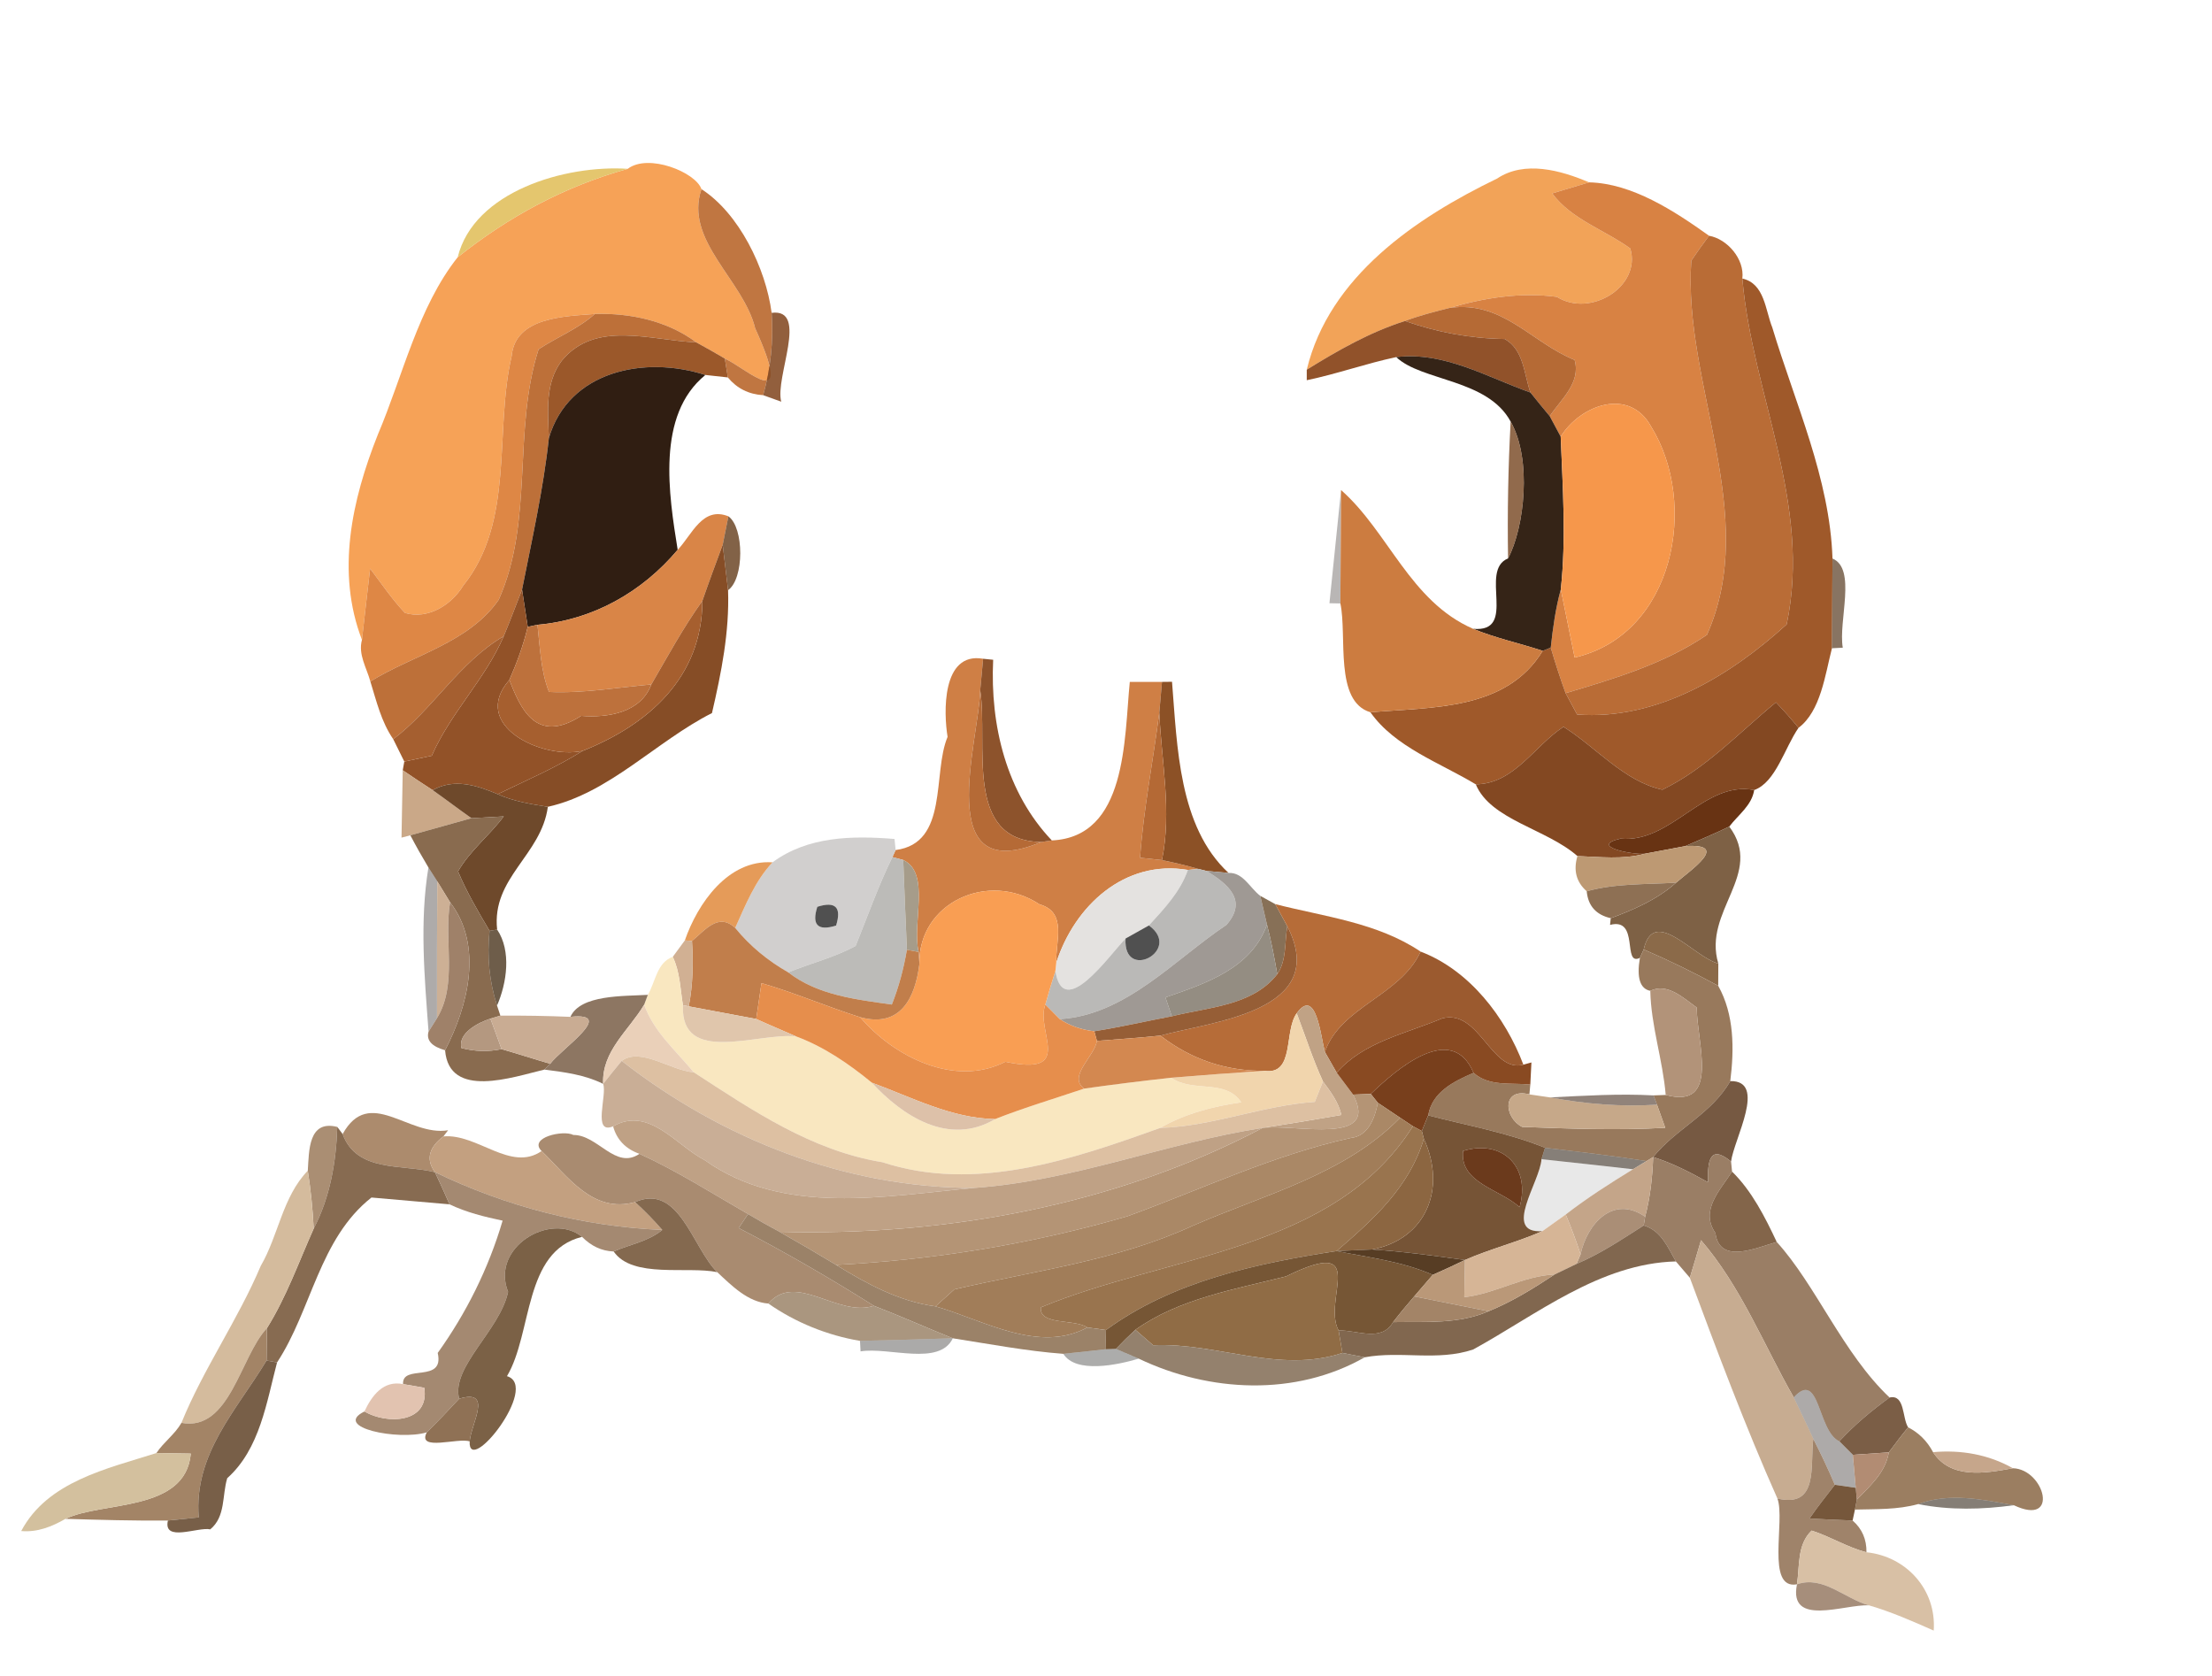 <?xml version="1.0" encoding="UTF-8" ?>
<!DOCTYPE svg PUBLIC "-//W3C//DTD SVG 1.1//EN" "http://www.w3.org/Graphics/SVG/1.1/DTD/svg11.dtd">
<svg width="198pt" height="150pt" viewBox="0 0 198 150" version="1.1" xmlns="http://www.w3.org/2000/svg">
<g id="#f6a257fd">
<path fill="#f6a257" opacity="1.00" d=" M 56.19 15.11 C 58.04 13.70 62.28 15.42 62.79 16.93 C 61.22 21.52 66.54 25.05 67.60 29.39 C 71.14 37.19 67.00 33.08 64.88 32.09 C 64.04 31.59 63.18 31.11 62.32 30.64 C 59.76 28.72 56.41 28.00 53.25 28.10 C 50.58 28.32 46.11 28.36 45.80 31.87 C 44.23 38.56 46.10 46.66 41.46 52.42 C 40.42 54.14 38.31 55.47 36.25 54.86 C 35.08 53.63 34.15 52.23 33.13 50.89 C 32.94 52.48 32.58 55.67 32.40 57.27 C 30.07 51.21 31.49 44.76 33.82 38.90 C 36.07 33.61 37.42 27.50 40.97 23.02 C 45.55 19.38 50.50 16.70 56.19 15.11 Z" />
</g>
<g id="#e2c265ef">
<path fill="#e2c265" opacity="0.94" d=" M 40.97 23.02 C 42.42 17.12 50.62 14.74 56.19 15.11 C 50.50 16.70 45.55 19.38 40.97 23.02 Z" />
</g>
<g id="#f1a155fa">
<path fill="#f1a155" opacity="0.98" d=" M 134.01 15.98 C 136.46 14.34 139.71 15.24 142.24 16.32 C 141.14 16.65 140.04 16.98 138.94 17.31 C 140.68 19.65 143.63 20.57 145.93 22.24 C 146.94 25.64 142.36 28.46 139.36 26.57 C 136.09 26.14 132.87 26.65 129.76 27.56 C 128.41 27.90 127.06 28.24 125.76 28.73 C 122.62 29.73 119.76 31.36 116.97 33.09 C 118.98 24.75 126.73 19.50 134.01 15.98 Z" />
</g>
<g id="#d88243fe">
<path fill="#d88243" opacity="1.00" d=" M 142.24 16.32 C 146.09 16.41 149.86 18.87 152.98 21.10 C 152.43 21.83 151.90 22.57 151.39 23.33 C 150.63 34.41 157.59 46.05 152.79 56.82 C 148.99 59.41 144.51 60.74 140.14 62.04 C 139.65 60.69 139.21 59.33 138.81 57.96 C 139.00 56.21 139.24 54.45 139.71 52.75 C 140.02 54.28 140.64 57.33 140.95 58.85 C 149.88 56.79 152.06 45.06 147.80 38.19 C 145.85 34.62 141.47 36.23 139.70 39.08 C 139.45 38.62 138.96 37.71 138.72 37.25 C 139.73 35.72 141.52 34.28 140.95 32.22 C 137.06 30.65 134.50 26.88 129.76 27.56 C 132.87 26.65 136.09 26.14 139.36 26.57 C 142.36 28.46 146.94 25.64 145.93 22.24 C 143.63 20.57 140.68 19.65 138.94 17.31 C 140.04 16.98 141.14 16.65 142.24 16.32 Z" />
</g>
<g id="#bf723cf8">
<path fill="#bf723c" opacity="0.97" d=" M 62.79 16.93 C 66.14 19.08 68.55 24.00 69.07 28.00 C 69.24 30.53 68.99 32.98 68.31 35.37 C 67.01 35.29 65.96 34.76 65.15 33.78 C 65.09 33.36 64.95 32.52 64.88 32.09 C 67.00 33.08 71.14 37.19 67.60 29.39 C 66.54 25.05 61.22 21.52 62.79 16.93 Z" />
</g>
<g id="#b96c36fe">
<path fill="#b96c36" opacity="1.00" d=" M 152.98 21.10 C 154.61 21.39 156.17 23.18 155.96 24.93 C 156.86 35.37 162.19 45.08 159.93 55.88 C 154.86 60.50 148.30 64.48 141.17 63.95 C 140.91 63.47 140.40 62.52 140.14 62.04 C 144.51 60.74 148.99 59.41 152.79 56.82 C 157.59 46.05 150.63 34.41 151.39 23.33 C 151.90 22.57 152.43 21.83 152.98 21.10 Z" />
</g>
<g id="#9f592afc">
<path fill="#9f592a" opacity="1.00" d=" M 155.96 24.93 C 157.96 25.38 158.01 27.74 158.64 29.31 C 160.68 36.10 163.79 42.80 164.03 49.99 C 164.02 52.66 164.00 55.34 163.98 58.02 C 163.37 60.40 162.97 63.66 160.99 65.14 C 160.34 64.35 159.67 63.59 158.97 62.86 C 155.67 65.56 152.70 68.80 148.80 70.68 C 145.35 69.92 142.87 66.87 139.95 65.05 C 137.32 66.77 135.56 70.14 132.10 70.20 C 128.88 68.26 124.87 66.87 122.67 63.75 C 128.22 63.27 134.82 63.61 138.09 58.25 L 138.81 57.96 C 139.21 59.33 139.65 60.69 140.14 62.04 C 140.40 62.52 140.91 63.47 141.17 63.95 C 148.30 64.48 154.86 60.50 159.93 55.88 C 162.19 45.08 156.86 35.37 155.96 24.93 Z" />
</g>
<g id="#de8745fe">
<path fill="#de8745" opacity="1.00" d=" M 45.80 31.87 C 46.11 28.36 50.58 28.32 53.25 28.10 C 51.75 29.43 49.87 30.17 48.21 31.26 C 45.87 38.56 47.81 46.60 44.64 53.68 C 41.97 57.53 37.00 58.62 33.15 60.99 C 32.82 59.77 32.04 58.57 32.40 57.27 C 32.58 55.67 32.94 52.48 33.13 50.89 C 34.15 52.23 35.08 53.63 36.25 54.86 C 38.31 55.47 40.42 54.14 41.46 52.42 C 46.10 46.66 44.23 38.56 45.80 31.87 Z" />
</g>
<g id="#bd7039fe">
<path fill="#bd7039" opacity="1.00" d=" M 53.25 28.10 C 56.41 28.00 59.76 28.72 62.32 30.64 C 58.25 30.47 53.28 28.62 50.28 32.29 C 48.76 34.30 49.05 36.85 49.13 39.21 C 48.64 43.78 47.62 48.27 46.73 52.77 C 46.19 54.16 45.67 55.56 45.09 56.94 C 41.08 59.30 38.80 63.43 35.20 66.16 C 34.13 64.61 33.70 62.76 33.15 60.99 C 37.00 58.62 41.97 57.53 44.64 53.68 C 47.81 46.60 45.87 38.56 48.21 31.26 C 49.87 30.17 51.75 29.43 53.25 28.10 Z" />
</g>
<g id="#854b26e4">
<path fill="#854b26" opacity="0.89" d=" M 69.07 28.00 C 72.44 27.57 69.34 33.80 69.93 35.95 C 69.52 35.80 68.71 35.51 68.31 35.37 C 68.99 32.98 69.24 30.53 69.07 28.00 Z" />
</g>
<g id="#b56a35ff">
<path fill="#b56a35" opacity="1.00" d=" M 125.76 28.73 C 127.06 28.24 128.41 27.90 129.76 27.56 C 134.50 26.88 137.06 30.65 140.95 32.22 C 141.52 34.28 139.73 35.72 138.72 37.25 C 138.13 36.55 137.56 35.84 136.99 35.13 C 136.41 33.47 136.40 31.30 134.69 30.34 C 131.62 30.30 128.64 29.74 125.76 28.73 Z" />
</g>
<g id="#8f4f26f9">
<path fill="#8f4f26" opacity="0.98" d=" M 116.97 33.09 C 119.76 31.36 122.62 29.73 125.76 28.73 C 128.64 29.74 131.62 30.30 134.69 30.34 C 136.40 31.30 136.41 33.47 136.99 35.13 C 133.09 33.75 129.28 31.45 124.98 31.96 C 122.28 32.53 119.67 33.47 116.97 34.03 L 116.97 33.09 Z" />
</g>
<g id="#9b582afe">
<path fill="#9b582a" opacity="1.00" d=" M 50.28 32.29 C 53.28 28.62 58.25 30.47 62.32 30.64 C 63.18 31.11 64.04 31.59 64.88 32.09 C 64.95 32.52 65.09 33.36 65.15 33.78 C 64.65 33.73 63.64 33.62 63.14 33.56 C 57.66 31.80 50.90 33.20 49.13 39.21 C 49.05 36.85 48.76 34.30 50.28 32.29 Z" />
</g>
<g id="#301e11f8">
<path fill="#301e11" opacity="0.97" d=" M 124.98 31.96 C 129.28 31.45 133.09 33.75 136.99 35.13 C 137.56 35.84 138.13 36.55 138.72 37.25 C 138.96 37.71 139.45 38.62 139.70 39.08 C 139.88 43.62 140.20 48.21 139.71 52.75 C 139.24 54.45 139.00 56.21 138.81 57.96 L 138.09 58.25 C 136.02 57.57 133.87 57.11 131.86 56.28 C 135.91 56.64 132.34 51.05 134.99 49.98 C 136.45 47.22 137.15 41.12 135.22 37.73 C 133.15 33.90 127.23 34.12 124.98 31.96 Z" />
</g>
<g id="#301e12fc">
<path fill="#301e12" opacity="1.00" d=" M 49.13 39.21 C 50.90 33.20 57.66 31.80 63.14 33.56 C 58.72 37.15 59.87 44.29 60.66 49.21 C 57.48 52.99 53.07 55.49 48.11 55.92 L 47.24 56.10 C 47.11 55.27 46.86 53.60 46.73 52.77 C 47.62 48.27 48.64 43.78 49.13 39.21 Z" />
</g>
<g id="#f6974bff">
<path fill="#f6974b" opacity="1.00" d=" M 139.70 39.08 C 141.47 36.23 145.85 34.62 147.80 38.19 C 152.06 45.06 149.88 56.79 140.95 58.85 C 140.64 57.33 140.02 54.28 139.71 52.75 C 140.20 48.21 139.88 43.62 139.70 39.08 Z" />
</g>
<g id="#784823cf">
<path fill="#784823" opacity="0.81" d=" M 135.22 37.73 C 137.15 41.12 136.45 47.22 134.99 49.98 C 134.92 45.89 135.00 41.81 135.22 37.73 Z" />
</g>
<g id="#150d074c">
<path fill="#150d07" opacity="0.30" d=" M 119.00 53.99 C 119.26 51.46 119.78 46.39 120.04 43.86 C 120.01 47.24 120.01 50.63 119.98 54.01 L 119.00 53.99 Z" />
</g>
<g id="#cc7c40fc">
<path fill="#cc7c40" opacity="1.00" d=" M 120.04 43.86 C 124.29 47.60 126.20 53.81 131.86 56.28 C 133.87 57.11 136.02 57.57 138.09 58.25 C 134.82 63.61 128.22 63.27 122.67 63.75 C 119.41 62.77 120.60 56.95 119.98 54.01 C 120.01 50.63 120.01 47.24 120.04 43.86 Z" />
</g>
<g id="#d98547fd">
<path fill="#d98547" opacity="1.00" d=" M 60.66 49.21 C 61.95 47.86 62.87 45.29 65.20 46.21 C 65.07 46.85 64.82 48.12 64.69 48.76 C 64.07 50.43 63.45 52.10 62.87 53.78 C 61.16 56.16 59.77 58.74 58.30 61.26 C 55.25 61.53 52.20 62.07 49.14 61.93 C 48.39 60.00 48.34 57.94 48.11 55.92 C 53.07 55.49 57.48 52.99 60.66 49.21 Z" />
</g>
<g id="#633b19cd">
<path fill="#633b19" opacity="0.80" d=" M 65.20 46.21 C 66.62 47.23 66.62 51.81 65.17 52.82 C 65.01 51.47 64.85 50.11 64.69 48.76 C 64.82 48.12 65.07 46.85 65.20 46.21 Z" />
</g>
<g id="#834820f8">
<path fill="#834820" opacity="0.97" d=" M 62.87 53.78 C 63.45 52.10 64.07 50.43 64.69 48.76 C 64.85 50.11 65.01 51.47 65.17 52.82 C 65.30 56.56 64.57 60.20 63.73 63.82 C 58.75 66.34 54.54 70.99 49.04 72.21 C 47.51 71.97 45.97 71.72 44.55 71.08 C 47.11 69.84 49.73 68.72 52.14 67.21 C 58.02 64.88 62.86 60.63 62.87 53.78 Z" />
</g>
<g id="#51341aae">
<path fill="#51341a" opacity="0.68" d=" M 164.03 49.99 C 166.21 50.91 164.54 55.57 164.95 57.97 L 163.98 58.02 C 164.00 55.34 164.02 52.66 164.03 49.99 Z" />
</g>
<g id="#925228fe">
<path fill="#925228" opacity="1.00" d=" M 45.09 56.94 C 45.67 55.56 46.19 54.16 46.73 52.77 C 46.86 53.60 47.11 55.27 47.24 56.10 C 46.85 57.74 46.27 59.32 45.59 60.86 C 42.04 64.91 48.50 67.99 52.14 67.21 C 49.73 68.72 47.11 69.84 44.55 71.08 C 42.69 70.29 40.64 69.63 38.73 70.72 C 37.82 70.14 36.94 69.54 36.05 68.94 L 36.19 68.16 C 36.80 68.03 38.03 67.77 38.65 67.64 C 40.33 63.79 43.45 60.77 45.09 56.94 Z" />
</g>
<g id="#a65f2fff">
<path fill="#a65f2f" opacity="1.00" d=" M 58.30 61.26 C 59.77 58.74 61.16 56.16 62.87 53.78 C 62.86 60.63 58.02 64.88 52.14 67.21 C 48.50 67.99 42.04 64.91 45.59 60.86 C 46.57 63.31 47.93 66.70 52.02 64.07 C 54.39 64.26 57.36 63.80 58.30 61.26 Z" />
</g>
<g id="#bd713cff">
<path fill="#bd713c" opacity="1.00" d=" M 47.24 56.10 L 48.11 55.92 C 48.34 57.94 48.39 60.00 49.14 61.93 C 52.20 62.07 55.25 61.53 58.30 61.26 C 57.36 63.80 54.39 64.26 52.02 64.07 C 47.93 66.70 46.57 63.31 45.59 60.86 C 46.27 59.32 46.85 57.74 47.24 56.10 Z" />
</g>
<g id="#a55f30fe">
<path fill="#a55f30" opacity="1.00" d=" M 35.20 66.16 C 38.80 63.43 41.08 59.30 45.09 56.94 C 43.45 60.77 40.33 63.79 38.65 67.64 C 38.03 67.77 36.80 68.03 36.19 68.16 C 35.94 67.66 35.44 66.66 35.20 66.16 Z" />
</g>
<g id="#cf7f45fb">
<path fill="#cf7f45" opacity="1.00" d=" M 84.82 65.95 C 84.47 63.85 84.27 58.31 88.00 58.96 C 87.93 59.66 87.80 61.07 87.74 61.78 C 87.63 66.33 83.38 79.48 93.21 75.36 L 94.15 75.22 C 100.89 74.91 100.62 66.18 101.13 61.03 C 101.85 61.03 103.29 61.03 104.01 61.03 C 103.95 61.72 103.83 63.09 103.77 63.78 C 103.22 68.11 102.36 72.41 102.05 76.77 C 102.54 76.82 103.52 76.93 104.01 76.98 C 105.10 77.20 106.19 77.46 107.26 77.77 L 106.33 77.86 C 100.65 76.91 96.19 81.08 94.55 86.16 C 94.47 84.27 95.56 81.65 93.05 80.94 C 88.46 77.90 82.19 80.80 82.30 86.26 L 82.23 85.20 C 81.60 82.63 83.34 78.15 80.85 76.97 L 79.88 76.71 L 80.17 76.08 C 84.95 75.46 83.44 69.22 84.82 65.95 Z" />
</g>
<g id="#884b22f3">
<path fill="#884b22" opacity="0.95" d=" M 88.00 58.96 L 88.90 59.05 C 88.62 64.95 90.09 70.95 94.15 75.22 L 93.21 75.36 C 86.21 75.27 88.48 66.56 87.74 61.78 C 87.80 61.07 87.93 59.66 88.00 58.96 Z" />
</g>
<g id="#874a1ef4">
<path fill="#874a1e" opacity="0.96" d=" M 104.01 61.03 L 104.91 61.02 C 105.38 66.81 105.50 73.99 109.97 78.13 C 109.47 78.09 108.49 78.00 107.99 77.95 L 107.26 77.77 C 106.19 77.46 105.10 77.20 104.01 76.98 C 104.90 72.61 103.97 68.18 103.77 63.78 C 103.83 63.09 103.95 61.72 104.01 61.03 Z" />
</g>
<g id="#b56a36ff">
<path fill="#b56a36" opacity="1.00" d=" M 93.21 75.36 C 83.38 79.48 87.63 66.33 87.74 61.78 C 88.48 66.56 86.21 75.27 93.21 75.36 Z" />
</g>
<g id="#81451efa">
<path fill="#81451e" opacity="0.98" d=" M 148.80 70.68 C 152.70 68.80 155.67 65.56 158.97 62.86 C 159.67 63.59 160.34 64.35 160.99 65.14 C 159.75 66.92 158.95 70.03 157.02 70.71 C 152.54 69.84 149.63 75.49 145.04 75.06 C 142.18 75.74 146.17 76.53 147.23 76.41 C 145.25 76.95 143.21 76.69 141.20 76.62 C 138.43 74.18 133.43 73.39 132.10 70.20 C 135.56 70.14 137.32 66.77 139.95 65.05 C 142.87 66.87 145.35 69.92 148.80 70.68 Z" />
</g>
<g id="#b46935ff">
<path fill="#b46935" opacity="1.00" d=" M 102.05 76.77 C 102.36 72.41 103.22 68.11 103.77 63.78 C 103.97 68.18 104.90 72.61 104.01 76.98 C 103.52 76.93 102.54 76.82 102.05 76.77 Z" />
</g>
<g id="#caa888ff">
<path fill="#caa888" opacity="1.00" d=" M 36.05 68.94 C 36.94 69.54 37.82 70.14 38.73 70.72 C 39.90 71.54 41.03 72.41 42.20 73.23 C 40.84 73.61 38.10 74.37 36.73 74.76 L 35.94 74.97 C 35.97 73.46 36.02 70.45 36.05 68.94 Z" />
</g>
<g id="#6e492bfc">
<path fill="#6e492b" opacity="1.00" d=" M 38.73 70.72 C 40.64 69.63 42.69 70.29 44.55 71.08 C 45.97 71.72 47.51 71.97 49.04 72.21 C 48.45 76.56 43.99 78.55 44.50 83.20 L 43.82 83.31 C 42.80 81.58 41.77 79.84 41.00 77.99 C 42.07 76.13 43.81 74.78 45.09 73.07 C 44.37 73.11 42.93 73.19 42.20 73.23 C 41.03 72.41 39.90 71.54 38.73 70.72 Z" />
</g>
<g id="#683313fd">
<path fill="#683313" opacity="1.00" d=" M 145.04 75.06 C 149.63 75.49 152.54 69.84 157.02 70.71 C 156.81 72.09 155.58 72.94 154.79 73.98 C 153.49 74.61 152.17 75.16 150.85 75.73 C 149.64 75.96 148.43 76.19 147.23 76.41 C 146.17 76.53 142.18 75.74 145.04 75.06 Z" />
</g>
<g id="#87684cf9">
<path fill="#87684c" opacity="0.98" d=" M 42.20 73.23 C 42.93 73.19 44.37 73.11 45.09 73.07 C 43.81 74.78 42.07 76.13 41.00 77.99 C 41.77 79.84 42.80 81.58 43.82 83.31 C 43.58 85.62 43.80 87.85 44.49 90.00 L 44.79 90.90 L 43.90 91.17 C 42.81 91.52 40.98 92.46 41.30 93.80 C 42.48 94.11 43.68 94.15 44.90 93.90 C 46.36 94.32 47.80 94.79 49.25 95.21 L 48.73 95.73 C 45.90 96.40 40.20 98.41 39.84 94.00 C 41.91 90.02 43.27 84.62 40.29 80.76 C 40.00 80.29 39.43 79.35 39.14 78.88 C 38.94 78.57 38.55 77.95 38.35 77.64 C 37.78 76.69 37.24 75.73 36.73 74.76 C 38.10 74.37 40.84 73.61 42.20 73.23 Z" />
</g>
<g id="#795b3ef6">
<path fill="#795b3e" opacity="0.96" d=" M 150.85 75.73 C 152.17 75.16 153.49 74.61 154.79 73.98 C 157.96 78.22 152.39 81.53 153.81 86.24 C 151.59 85.65 148.03 81.03 147.13 84.98 L 146.79 85.73 C 145.19 86.52 146.78 82.08 144.12 82.78 L 144.18 82.18 C 146.27 81.41 148.35 80.50 150.03 79.00 C 151.43 77.80 154.88 75.47 150.85 75.73 Z" />
</g>
<g id="#d1cfcefd">
<path fill="#d1cfce" opacity="1.00" d=" M 69.15 77.18 C 72.30 74.85 76.29 74.78 80.07 75.09 L 80.17 76.08 L 79.88 76.71 C 78.62 79.29 77.66 82.00 76.59 84.66 C 74.68 85.70 72.56 86.21 70.56 87.03 C 68.75 86.00 67.12 84.67 65.81 83.05 C 66.74 80.99 67.58 78.86 69.15 77.18 M 73.16 81.16 C 72.64 82.79 73.21 83.35 74.84 82.84 C 75.35 81.21 74.79 80.64 73.16 81.16 Z" />
</g>
<g id="#bd9973fc">
<path fill="#bd9973" opacity="1.00" d=" M 141.20 76.62 C 143.21 76.69 145.25 76.95 147.23 76.41 C 148.43 76.19 149.64 75.96 150.85 75.73 C 154.88 75.47 151.43 77.80 150.03 79.00 C 147.34 79.17 144.63 79.05 142.03 79.77 C 141.09 78.94 140.82 77.89 141.20 76.62 Z" />
</g>
<g id="#e49752f6">
<path fill="#e49752" opacity="0.96" d=" M 61.30 84.17 C 62.44 80.88 65.16 76.91 69.15 77.18 C 67.58 78.86 66.74 80.99 65.81 83.05 C 64.30 81.65 63.12 83.25 61.94 84.22 L 61.30 84.17 Z" />
</g>
<g id="#bcbbb8ff">
<path fill="#bcbbb8" opacity="1.00" d=" M 76.59 84.66 C 77.66 82.00 78.62 79.29 79.88 76.71 L 80.85 76.97 C 80.95 79.65 81.06 82.33 81.18 85.01 C 80.89 86.68 80.46 88.33 79.83 89.91 C 76.61 89.45 73.21 89.08 70.56 87.03 C 72.56 86.21 74.68 85.70 76.59 84.66 Z" />
</g>
<g id="#a69c8afd">
<path fill="#a69c8a" opacity="1.00" d=" M 80.85 76.97 C 83.34 78.15 81.60 82.63 82.23 85.20 L 81.18 85.01 C 81.06 82.33 80.95 79.65 80.85 76.97 Z" />
</g>
<g id="#231d195f">
<path fill="#231d19" opacity="0.37" d=" M 38.35 77.64 C 38.55 77.95 38.94 78.57 39.14 78.88 C 39.12 82.96 39.11 87.04 39.12 91.12 C 38.93 91.42 38.55 92.03 38.36 92.33 C 38.00 87.46 37.55 82.49 38.35 77.64 Z" />
</g>
<g id="#e4e2e0ff">
<path fill="#e4e2e0" opacity="1.00" d=" M 94.55 86.16 C 96.19 81.08 100.65 76.91 106.33 77.86 C 105.65 79.82 104.21 81.33 102.84 82.83 C 102.32 83.13 101.27 83.71 100.75 84.00 C 99.21 85.61 95.17 91.39 94.47 86.90 L 94.55 86.16 Z" />
</g>
<g id="#bab9b7ff">
<path fill="#bab9b7" opacity="1.00" d=" M 106.33 77.86 L 107.26 77.77 L 107.99 77.95 C 109.95 79.14 111.69 80.60 109.78 82.78 C 105.13 85.88 100.76 90.87 94.86 91.21 C 94.53 90.88 93.89 90.23 93.57 89.91 C 93.85 88.90 94.15 87.89 94.47 86.90 C 95.17 91.39 99.21 85.61 100.75 84.00 C 100.52 87.93 105.89 85.02 102.84 82.83 C 104.21 81.33 105.65 79.82 106.33 77.86 Z" />
</g>
<g id="#9f9994ff">
<path fill="#9f9994" opacity="1.00" d=" M 107.99 77.95 C 108.49 78.00 109.47 78.09 109.97 78.13 C 111.27 78.06 111.89 79.49 112.81 80.18 C 112.96 80.83 113.26 82.11 113.41 82.76 C 112.00 86.69 107.93 88.02 104.32 89.27 C 104.46 89.69 104.75 90.54 104.89 90.96 C 102.58 91.40 100.28 91.93 97.95 92.30 C 96.80 92.17 95.77 91.81 94.86 91.21 C 100.76 90.87 105.13 85.88 109.78 82.78 C 111.69 80.60 109.95 79.14 107.99 77.95 Z" />
</g>
<g id="#cdb095ff">
<path fill="#cdb095" opacity="1.00" d=" M 39.14 78.88 C 39.43 79.35 40.00 80.29 40.29 80.76 C 39.71 84.10 40.98 88.07 39.12 91.12 C 39.11 87.04 39.12 82.96 39.14 78.88 Z" />
</g>
<g id="#8e7054fc">
<path fill="#8e7054" opacity="1.00" d=" M 142.03 79.77 C 144.63 79.05 147.34 79.17 150.03 79.00 C 148.35 80.50 146.27 81.41 144.18 82.18 C 142.87 81.88 142.15 81.08 142.03 79.77 Z" />
</g>
<g id="#f99e53ff">
<path fill="#f99e53" opacity="1.00" d=" M 82.30 86.26 C 82.19 80.80 88.46 77.90 93.05 80.94 C 95.56 81.65 94.47 84.27 94.55 86.16 L 94.47 86.90 C 94.15 87.89 93.85 88.90 93.57 89.91 C 92.66 92.31 96.29 96.36 89.99 95.03 C 85.45 97.36 79.98 94.55 76.99 91.04 C 80.58 92.02 81.92 89.36 82.30 86.26 Z" />
</g>
<g id="#877057ff">
<path fill="#877057" opacity="1.00" d=" M 112.81 80.18 C 113.15 80.37 113.82 80.74 114.15 80.92 C 114.42 81.42 114.96 82.41 115.23 82.90 C 114.98 84.32 115.18 85.95 114.33 87.19 C 114.07 85.70 113.79 84.22 113.41 82.76 C 113.26 82.11 112.96 80.83 112.81 80.18 Z" />
</g>
<g id="#9d7f66fa">
<path fill="#9d7f66" opacity="0.98" d=" M 40.29 80.76 C 43.27 84.62 41.91 90.02 39.84 94.00 C 38.64 93.66 38.14 93.10 38.36 92.33 C 38.55 92.03 38.93 91.42 39.12 91.12 C 40.98 88.07 39.71 84.10 40.29 80.76 Z" />
</g>
<g id="#505050ff">
<path fill="#505050" opacity="1.00" d=" M 73.16 81.16 C 74.79 80.64 75.35 81.21 74.84 82.84 C 73.21 83.35 72.64 82.79 73.16 81.16 Z" />
<path fill="#505050" opacity="1.00" d=" M 100.75 84.00 C 101.27 83.71 102.32 83.13 102.84 82.83 C 105.89 85.02 100.52 87.93 100.75 84.00 Z" />
</g>
<g id="#b66c38fe">
<path fill="#b66c38" opacity="1.00" d=" M 114.15 80.92 C 118.56 82.05 123.29 82.57 127.16 85.17 C 125.34 89.14 120.02 90.07 118.59 94.15 C 118.22 92.75 117.81 88.30 116.07 90.69 C 114.90 92.31 115.92 96.24 113.18 95.84 C 109.67 95.87 106.57 94.78 103.87 92.69 C 108.40 91.43 119.15 90.56 115.23 82.90 C 114.96 82.41 114.42 81.42 114.15 80.92 Z" />
</g>
<g id="#c17e4bff">
<path fill="#c17e4b" opacity="1.00" d=" M 61.94 84.22 C 63.12 83.25 64.30 81.65 65.81 83.05 C 67.12 84.67 68.75 86.00 70.56 87.03 C 73.21 89.08 76.61 89.45 79.83 89.91 C 80.46 88.33 80.89 86.68 81.18 85.01 L 82.23 85.20 L 82.30 86.26 C 81.92 89.36 80.58 92.02 76.99 91.04 C 74.02 90.10 71.15 88.86 68.16 87.99 C 68.04 88.79 67.80 90.40 67.69 91.20 C 66.18 90.92 63.16 90.35 61.65 90.07 C 62.03 88.14 62.06 86.17 61.94 84.22 Z" />
</g>
<g id="#55412bd8">
<path fill="#55412b" opacity="0.85" d=" M 43.82 83.31 L 44.50 83.20 C 45.79 85.11 45.37 87.98 44.49 90.00 C 43.80 87.85 43.58 85.62 43.82 83.31 Z" />
</g>
<g id="#948d82ff">
<path fill="#948d82" opacity="1.00" d=" M 113.41 82.76 C 113.79 84.22 114.07 85.70 114.33 87.19 C 112.11 90.04 108.13 90.14 104.89 90.96 C 104.75 90.54 104.46 89.69 104.32 89.27 C 107.93 88.02 112.00 86.69 113.41 82.76 Z" />
</g>
<g id="#965e36ff">
<path fill="#965e36" opacity="1.00" d=" M 115.23 82.90 C 119.15 90.56 108.40 91.43 103.87 92.69 C 101.98 92.88 100.09 93.02 98.19 93.16 L 97.95 92.30 C 100.28 91.93 102.58 91.40 104.89 90.96 C 108.13 90.14 112.11 90.04 114.33 87.19 C 115.18 85.95 114.98 84.32 115.23 82.90 Z" />
</g>
<g id="#8b6a49ff">
<path fill="#8b6a49" opacity="1.00" d=" M 147.13 84.98 C 148.03 81.03 151.59 85.65 153.81 86.24 C 153.81 86.73 153.80 87.73 153.80 88.23 C 151.63 87.05 149.41 85.96 147.13 84.98 Z" />
</g>
<g id="#cfad8ff5">
<path fill="#cfad8f" opacity="0.96" d=" M 61.30 84.17 L 61.94 84.22 C 62.06 86.17 62.03 88.14 61.65 90.07 L 61.13 89.97 C 60.89 88.52 60.87 86.99 60.22 85.64 C 60.49 85.27 61.03 84.53 61.30 84.17 Z" />
</g>
<g id="#99572bf9">
<path fill="#99572b" opacity="0.98" d=" M 127.16 85.17 C 131.53 86.83 134.74 91.02 136.36 95.29 C 133.50 96.07 132.42 90.29 129.11 91.14 C 125.86 92.51 122.06 93.24 119.65 96.01 C 119.38 95.54 118.86 94.62 118.59 94.15 C 120.02 90.07 125.34 89.14 127.16 85.17 Z" />
</g>
<g id="#98795cfd">
<path fill="#98795c" opacity="1.00" d=" M 147.13 84.98 C 149.41 85.96 151.63 87.05 153.80 88.23 C 155.24 90.80 155.24 93.89 154.88 96.76 C 153.21 99.70 149.98 101.05 147.98 103.56 L 147.38 103.92 C 144.35 103.44 141.33 103.09 138.30 102.73 C 134.93 101.36 131.34 100.74 127.84 99.83 C 128.19 97.73 130.14 96.78 131.90 96.02 C 133.30 97.27 135.26 96.89 136.98 97.07 L 136.90 97.95 C 134.46 97.32 134.58 99.99 136.25 100.86 C 140.51 101.02 144.79 101.18 149.06 100.94 C 148.87 100.42 148.50 99.38 148.32 98.87 L 148.01 98.04 L 149.10 98.00 C 154.03 99.33 151.87 93.27 151.88 90.18 C 150.70 89.34 149.27 87.94 147.72 88.68 C 146.80 88.50 146.49 87.51 146.79 85.73 L 147.13 84.98 Z" />
</g>
<g id="#f9e7c0fe">
<path fill="#f9e7c0" opacity="1.00" d=" M 57.99 89.04 C 58.67 87.90 58.79 86.14 60.22 85.64 C 60.87 86.99 60.89 88.52 61.13 89.97 C 60.90 95.39 67.83 92.40 71.26 92.76 C 73.77 93.69 75.98 95.21 78.04 96.90 C 80.77 99.87 84.93 102.62 89.07 100.16 C 91.69 99.13 94.38 98.33 97.05 97.43 C 99.63 97.07 102.24 96.74 104.84 96.46 C 106.81 97.83 109.66 96.52 111.11 98.66 C 108.58 99.02 106.09 99.67 103.85 100.95 C 95.95 103.79 87.30 106.75 78.98 104.02 C 72.65 102.99 67.35 99.38 62.10 95.97 C 60.51 94.04 58.51 92.34 57.66 89.92 L 57.99 89.04 Z" />
</g>
<g id="#e68e4cff">
<path fill="#e68e4c" opacity="1.00" d=" M 68.16 87.99 C 71.15 88.86 74.02 90.10 76.99 91.04 C 79.98 94.55 85.45 97.36 89.99 95.03 C 96.29 96.36 92.66 92.31 93.57 89.91 C 93.89 90.23 94.53 90.88 94.86 91.21 C 95.77 91.81 96.80 92.17 97.95 92.30 L 98.19 93.16 C 97.98 94.53 95.54 96.36 97.05 97.43 C 94.38 98.33 91.69 99.13 89.07 100.16 C 85.15 100.09 81.64 98.22 78.04 96.90 C 75.98 95.21 73.77 93.69 71.26 92.76 C 70.07 92.23 68.87 91.74 67.69 91.20 C 67.80 90.40 68.04 88.79 68.16 87.99 Z" />
</g>
<g id="#b09176f9">
<path fill="#b09176" opacity="0.98" d=" M 147.72 88.68 C 149.27 87.94 150.70 89.34 151.88 90.18 C 151.87 93.27 154.03 99.33 149.10 98.00 C 148.84 94.86 147.79 91.85 147.72 88.68 Z" />
</g>
<g id="#826853e7">
<path fill="#826853" opacity="0.91" d=" M 51.06 91.01 C 51.95 89.01 55.82 89.17 57.99 89.04 L 57.66 89.92 C 56.29 92.23 53.85 94.07 53.99 97.01 C 52.35 96.19 50.53 95.96 48.73 95.73 L 49.25 95.21 C 50.27 93.84 55.23 90.57 51.06 91.01 Z" />
</g>
<g id="#ead0b9ff">
<path fill="#ead0b9" opacity="1.00" d=" M 53.99 97.01 C 53.85 94.07 56.29 92.23 57.66 89.92 C 58.51 92.34 60.51 94.04 62.10 95.97 C 60.04 95.83 57.36 93.69 55.65 94.95 C 55.09 95.63 54.53 96.31 53.99 97.01 Z" />
</g>
<g id="#e0c6acff">
<path fill="#e0c6ac" opacity="1.00" d=" M 61.13 89.97 L 61.65 90.07 C 63.16 90.35 66.18 90.92 67.69 91.20 C 68.87 91.74 70.07 92.23 71.26 92.76 C 67.83 92.40 60.90 95.39 61.13 89.97 Z" />
</g>
<g id="#c0a285ff">
<path fill="#c0a285" opacity="1.00" d=" M 116.07 90.69 C 117.81 88.30 118.22 92.75 118.59 94.15 C 118.86 94.62 119.38 95.54 119.65 96.01 C 120.02 96.50 120.75 97.48 121.12 97.97 C 123.55 102.58 115.93 100.58 113.02 100.95 C 115.38 100.59 117.73 100.20 120.07 99.79 C 119.81 98.64 119.10 97.71 118.42 96.79 C 117.51 94.81 116.85 92.73 116.07 90.69 Z" />
</g>
<g id="#b49880ff">
<path fill="#b49880" opacity="1.00" d=" M 41.30 93.80 C 40.98 92.46 42.81 91.52 43.90 91.17 C 44.23 92.08 44.57 92.99 44.90 93.90 C 43.68 94.15 42.48 94.11 41.30 93.80 Z" />
</g>
<g id="#c9ac93fe">
<path fill="#c9ac93" opacity="1.00" d=" M 43.90 91.17 L 44.79 90.90 C 46.88 90.89 48.97 90.92 51.06 91.01 C 55.23 90.57 50.27 93.84 49.25 95.21 C 47.80 94.79 46.36 94.32 44.90 93.90 C 44.57 92.99 44.23 92.08 43.90 91.17 Z" />
</g>
<g id="#f1d5adff">
<path fill="#f1d5ad" opacity="1.00" d=" M 116.07 90.69 C 116.85 92.73 117.51 94.81 118.42 96.79 C 118.24 97.25 117.87 98.16 117.69 98.62 C 112.99 98.94 108.56 100.81 103.85 100.95 C 106.09 99.67 108.58 99.02 111.11 98.66 C 109.66 96.52 106.81 97.83 104.84 96.46 C 107.61 96.23 110.40 96.02 113.18 95.84 C 115.92 96.24 114.90 92.31 116.07 90.69 Z" />
</g>
<g id="#894a22fd">
<path fill="#894a22" opacity="1.00" d=" M 119.65 96.01 C 122.06 93.24 125.86 92.51 129.11 91.14 C 132.42 90.29 133.50 96.07 136.36 95.29 L 137.08 95.09 C 137.06 95.59 137.01 96.58 136.98 97.07 C 135.26 96.89 133.30 97.27 131.90 96.02 C 129.94 91.38 124.98 95.72 122.70 97.91 C 122.31 97.92 121.52 97.95 121.12 97.97 C 120.75 97.48 120.02 96.50 119.65 96.01 Z" />
</g>
<g id="#d38850ff">
<path fill="#d38850" opacity="1.00" d=" M 98.19 93.16 C 100.09 93.02 101.98 92.88 103.87 92.69 C 106.57 94.78 109.67 95.87 113.18 95.84 C 110.40 96.02 107.61 96.23 104.84 96.46 C 102.24 96.74 99.63 97.07 97.05 97.43 C 95.54 96.36 97.98 94.53 98.19 93.16 Z" />
</g>
<g id="#ddc0a2ff">
<path fill="#ddc0a2" opacity="1.00" d=" M 55.65 94.95 C 57.36 93.69 60.04 95.83 62.10 95.97 C 67.35 99.38 72.65 102.99 78.98 104.02 C 87.30 106.75 95.95 103.79 103.85 100.95 C 108.56 100.81 112.99 98.94 117.69 98.62 C 117.87 98.16 118.24 97.25 118.42 96.79 C 119.10 97.71 119.81 98.64 120.07 99.79 C 117.73 100.20 115.38 100.59 113.02 100.95 C 104.36 102.30 96.07 105.70 87.22 106.32 C 75.72 106.33 64.65 101.97 55.65 94.95 Z" />
</g>
<g id="#783f1cff">
<path fill="#783f1c" opacity="1.00" d=" M 122.70 97.91 C 124.98 95.72 129.94 91.38 131.90 96.02 C 130.14 96.78 128.19 97.73 127.84 99.83 C 127.70 100.18 127.42 100.88 127.27 101.23 L 126.47 100.80 C 126.19 100.61 125.61 100.23 125.33 100.04 C 124.83 99.70 123.83 99.03 123.33 98.70 L 122.70 97.91 Z" />
</g>
<g id="#c9ae96fe">
<path fill="#c9ae96" opacity="1.00" d=" M 53.99 97.01 C 54.53 96.31 55.09 95.63 55.65 94.95 C 64.65 101.97 75.72 106.33 87.22 106.32 C 79.23 107.04 70.16 108.86 63.10 103.85 C 60.53 102.53 58.09 98.97 54.88 100.81 C 53.00 101.59 54.36 98.03 53.99 97.01 Z" />
</g>
<g id="#ddc1a9ff">
<path fill="#ddc1a9" opacity="1.00" d=" M 78.04 96.90 C 81.64 98.22 85.15 100.09 89.07 100.16 C 84.93 102.62 80.77 99.87 78.04 96.90 Z" />
</g>
<g id="#71533bf5">
<path fill="#71533b" opacity="0.96" d=" M 147.98 103.56 C 149.98 101.05 153.21 99.70 154.88 96.76 C 158.21 96.70 155.20 101.96 154.95 103.96 C 153.02 102.37 152.85 103.95 152.88 105.81 C 151.30 104.93 149.70 104.10 147.98 103.56 Z" />
</g>
<g id="#b49475ff">
<path fill="#b49475" opacity="1.00" d=" M 121.12 97.97 C 121.52 97.95 122.31 97.92 122.70 97.91 L 123.33 98.70 C 123.08 100.04 122.48 101.70 120.90 101.85 C 113.99 103.37 107.56 106.44 100.94 108.85 C 92.45 111.32 83.67 112.76 74.84 113.21 C 73.17 112.20 71.48 111.21 69.78 110.25 C 84.62 110.64 99.81 107.90 113.02 100.95 C 115.93 100.58 123.55 102.58 121.12 97.97 Z" />
</g>
<g id="#c6a889fe">
<path fill="#c6a889" opacity="1.00" d=" M 136.25 100.86 C 134.58 99.99 134.46 97.32 136.90 97.95 C 137.36 98.02 138.29 98.15 138.75 98.22 C 141.90 98.81 145.12 99.08 148.32 98.87 C 148.50 99.38 148.87 100.42 149.06 100.94 C 144.79 101.18 140.51 101.02 136.25 100.86 Z" />
</g>
<g id="#715f53c4">
<path fill="#715f53" opacity="0.77" d=" M 138.75 98.22 C 141.82 98.07 144.92 97.87 148.01 98.04 L 148.32 98.87 C 145.12 99.08 141.90 98.81 138.75 98.22 Z" />
</g>
<g id="#a98667f6">
<path fill="#a98667" opacity="0.96" d=" M 30.67 101.50 C 33.07 97.17 36.56 101.75 40.11 101.16 L 39.69 101.71 C 38.55 102.58 38.01 103.64 38.93 104.91 C 35.94 104.18 31.94 104.95 30.67 101.50 Z" />
</g>
<g id="#aa8866ff">
<path fill="#aa8866" opacity="1.00" d=" M 123.33 98.70 C 123.83 99.03 124.83 99.70 125.33 100.04 C 120.33 105.16 113.09 106.93 106.71 109.73 C 99.99 112.82 92.57 113.74 85.43 115.40 C 85.01 115.78 84.16 116.54 83.74 116.92 C 80.50 116.49 77.59 114.91 74.84 113.21 C 83.67 112.76 92.45 111.32 100.94 108.85 C 107.56 106.44 113.99 103.37 120.90 101.85 C 122.48 101.70 123.08 100.04 123.33 98.70 Z" />
</g>
<g id="#bfa185fe">
<path fill="#bfa185" opacity="1.00" d=" M 54.88 100.81 C 58.09 98.97 60.53 102.53 63.10 103.85 C 70.16 108.86 79.23 107.04 87.22 106.32 C 96.07 105.70 104.36 102.30 113.02 100.95 C 99.81 107.90 84.62 110.64 69.78 110.25 C 68.82 109.74 67.88 109.21 66.96 108.66 C 63.75 106.81 60.61 104.81 57.24 103.27 C 56.00 102.83 55.21 102.01 54.88 100.81 Z" />
</g>
<g id="#a17d59ff">
<path fill="#a17d59" opacity="1.00" d=" M 125.33 100.04 C 125.61 100.23 126.19 100.61 126.47 100.80 C 119.44 111.98 104.45 112.32 93.17 117.01 C 93.00 118.65 96.16 118.02 97.33 118.81 C 92.97 121.17 88.06 118.16 83.74 116.92 C 84.16 116.54 85.01 115.78 85.43 115.40 C 92.57 113.74 99.99 112.82 106.71 109.73 C 113.09 106.93 120.33 105.16 125.33 100.04 Z" />
</g>
<g id="#765436fb">
<path fill="#765436" opacity="1.00" d=" M 127.84 99.83 C 131.34 100.74 134.93 101.36 138.30 102.73 L 137.98 103.75 C 137.85 105.80 134.44 110.43 138.06 110.19 C 135.80 111.18 133.39 111.78 131.13 112.77 C 128.35 112.39 125.61 112.01 122.82 111.83 C 127.64 110.92 129.51 106.41 127.45 101.92 L 127.27 101.23 C 127.42 100.88 127.70 100.18 127.84 99.83 M 130.96 103.01 C 130.65 105.89 134.28 106.44 136.02 108.04 C 137.03 104.49 134.53 101.92 130.96 103.01 Z" />
</g>
<g id="#a6896cf2">
<path fill="#a6896c" opacity="0.95" d=" M 27.55 104.78 C 27.67 102.99 27.59 100.21 30.19 100.86 C 30.09 103.99 29.55 107.16 28.08 109.96 C 27.99 108.22 27.82 106.49 27.55 104.78 Z" />
</g>
<g id="#82654af4">
<path fill="#82654a" opacity="0.96" d=" M 30.19 100.86 L 30.67 101.50 C 31.94 104.95 35.94 104.18 38.93 104.91 C 39.38 105.86 39.82 106.82 40.24 107.79 C 37.91 107.59 35.58 107.38 33.25 107.18 C 28.57 110.87 27.90 117.23 24.80 121.94 L 23.86 121.77 C 23.87 121.05 23.89 119.60 23.89 118.88 C 25.64 116.08 26.74 112.96 28.08 109.96 C 29.55 107.16 30.09 103.99 30.19 100.86 Z" />
</g>
<g id="#a7896df9">
<path fill="#a7896d" opacity="0.98" d=" M 48.48 103.02 C 47.27 101.81 50.43 101.11 51.32 101.58 C 53.53 101.57 55.08 104.73 57.24 103.27 C 60.61 104.81 63.75 106.81 66.96 108.66 C 66.75 108.97 66.33 109.60 66.12 109.91 C 70.25 112.05 74.28 114.39 78.22 116.87 C 75.00 117.94 71.24 113.78 68.78 116.67 C 66.94 116.54 65.49 115.06 64.20 113.86 C 61.98 111.67 60.78 105.85 56.85 107.59 C 53.04 108.64 50.80 105.26 48.48 103.02 Z" />
</g>
<g id="#99744eff">
<path fill="#99744e" opacity="1.00" d=" M 126.47 100.80 L 127.27 101.23 L 127.45 101.92 C 126.17 106.23 122.91 109.17 119.64 111.97 C 112.46 113.08 104.97 114.67 99.00 119.04 C 98.58 118.99 97.74 118.87 97.33 118.81 C 96.16 118.02 93.00 118.65 93.17 117.01 C 104.45 112.32 119.44 111.98 126.47 100.80 Z" />
</g>
<g id="#c3a080fc">
<path fill="#c3a080" opacity="1.00" d=" M 38.93 104.91 C 38.01 103.64 38.55 102.58 39.69 101.71 C 42.74 101.44 45.72 104.93 48.48 103.02 C 50.80 105.26 53.04 108.64 56.85 107.59 C 57.71 108.37 58.52 109.20 59.28 110.08 C 52.19 109.78 45.29 107.98 38.93 104.91 Z" />
</g>
<g id="#8c6641ff">
<path fill="#8c6641" opacity="1.00" d=" M 127.45 101.92 C 129.51 106.41 127.64 110.92 122.82 111.83 C 122.02 111.87 120.43 111.94 119.64 111.97 C 122.91 109.17 126.17 106.23 127.45 101.92 Z" />
</g>
<g id="#6b3a1cff">
<path fill="#6b3a1c" opacity="1.00" d=" M 130.96 103.01 C 134.53 101.92 137.03 104.49 136.02 108.04 C 134.28 106.44 130.65 105.89 130.96 103.01 Z" />
</g>
<g id="#362b1f98">
<path fill="#362b1f" opacity="0.60" d=" M 138.30 102.73 C 141.33 103.09 144.35 103.44 147.38 103.92 C 147.08 104.10 146.47 104.47 146.17 104.65 C 143.42 104.33 140.71 104.05 137.98 103.75 L 138.30 102.73 Z" />
</g>
<g id="#96795ff6">
<path fill="#96795f" opacity="0.96" d=" M 152.88 105.81 C 152.85 103.95 153.02 102.37 154.95 103.96 L 155.04 104.86 C 153.99 106.51 152.14 108.32 153.55 110.36 C 153.92 113.22 157.26 111.65 159.04 111.16 C 162.53 114.99 164.98 121.16 169.14 125.08 C 167.53 126.25 165.99 127.53 164.64 129.00 C 162.67 128.09 162.91 122.51 160.56 125.07 C 157.86 120.34 155.85 115.17 152.26 111.00 C 151.94 112.12 151.60 113.24 151.26 114.36 C 150.95 114.00 150.32 113.27 150.01 112.90 C 149.28 111.62 148.68 110.13 147.13 109.68 L 147.26 108.90 C 147.72 107.16 147.91 105.36 147.98 103.56 C 149.70 104.10 151.30 104.93 152.88 105.81 Z" />
</g>
<g id="#06040316">
<path fill="#060403" opacity="0.09" d=" M 137.98 103.75 C 140.71 104.05 143.42 104.33 146.17 104.65 C 144.10 105.92 142.06 107.22 140.15 108.70 C 139.62 109.07 138.58 109.81 138.06 110.19 C 134.44 110.43 137.85 105.80 137.98 103.75 Z" />
</g>
<g id="#c1a184f6">
<path fill="#c1a184" opacity="0.96" d=" M 147.38 103.92 L 147.98 103.56 C 147.91 105.36 147.72 107.16 147.26 108.90 C 144.38 106.90 142.06 109.56 141.48 112.26 C 141.08 111.05 140.64 109.86 140.15 108.70 C 142.06 107.22 144.10 105.92 146.17 104.65 C 146.47 104.47 147.08 104.10 147.38 103.92 Z" />
</g>
<g id="#d3b99bf9">
<path fill="#d3b99b" opacity="0.98" d=" M 27.55 104.78 C 27.82 106.49 27.99 108.22 28.08 109.96 C 26.74 112.96 25.64 116.08 23.89 118.88 C 21.49 121.43 20.58 128.15 16.24 127.35 C 18.19 122.54 21.30 118.13 23.34 113.30 C 24.94 110.55 25.28 107.13 27.55 104.78 Z" />
</g>
<g id="#a0846bf5">
<path fill="#a0846b" opacity="0.96" d=" M 38.93 104.91 C 45.29 107.98 52.19 109.78 59.28 110.08 C 58.04 111.11 56.38 111.38 54.93 112.01 C 53.86 111.97 52.92 111.53 52.10 110.70 C 49.31 108.43 43.88 111.63 45.48 115.62 C 44.76 119.06 40.35 122.35 41.10 125.19 C 40.16 126.21 39.19 127.22 38.20 128.20 C 35.65 128.95 29.72 127.76 32.62 126.33 C 34.63 127.51 38.47 127.39 37.98 124.21 C 37.51 124.12 36.56 123.96 36.08 123.88 C 35.96 122.04 39.81 123.86 39.18 121.09 C 41.72 117.55 43.73 113.54 44.99 109.25 C 43.37 108.91 41.75 108.51 40.24 107.79 C 39.82 106.82 39.38 105.86 38.93 104.91 Z" />
</g>
<g id="#83654afb">
<path fill="#83654a" opacity="1.00" d=" M 155.04 104.86 C 156.81 106.59 157.99 108.93 159.04 111.16 C 157.26 111.65 153.92 113.22 153.55 110.36 C 152.14 108.32 153.99 106.51 155.04 104.86 Z" />
</g>
<g id="#81654af8">
<path fill="#81654a" opacity="0.97" d=" M 56.85 107.59 C 60.78 105.85 61.98 111.67 64.20 113.86 C 61.53 113.30 56.62 114.46 54.93 112.01 C 56.38 111.38 58.04 111.11 59.28 110.08 C 58.52 109.20 57.71 108.37 56.85 107.59 Z" />
</g>
<g id="#a88c73f9">
<path fill="#a88c73" opacity="0.98" d=" M 141.48 112.26 C 142.06 109.56 144.38 106.90 147.26 108.90 L 147.13 109.68 C 145.19 110.92 143.25 112.22 141.12 113.12 L 141.48 112.26 Z" />
</g>
<g id="#9b8268fc">
<path fill="#9b8268" opacity="1.00" d=" M 66.12 109.91 C 66.33 109.60 66.75 108.97 66.96 108.66 C 67.88 109.21 68.82 109.74 69.78 110.25 C 71.48 111.21 73.17 112.20 74.84 113.21 C 77.59 114.91 80.50 116.49 83.74 116.92 C 88.06 118.16 92.97 121.17 97.33 118.81 C 97.74 118.87 98.58 118.99 99.00 119.04 C 98.99 119.47 98.96 120.33 98.95 120.76 C 97.70 120.91 96.44 121.04 95.18 121.17 C 91.86 120.92 88.57 120.29 85.29 119.78 C 82.92 118.83 80.60 117.79 78.22 116.87 C 74.28 114.39 70.25 112.05 66.12 109.91 Z" />
</g>
<g id="#d6b596ff">
<path fill="#d6b596" opacity="1.00" d=" M 138.06 110.19 C 138.58 109.81 139.62 109.07 140.15 108.70 C 140.64 109.86 141.08 111.05 141.48 112.26 L 141.12 113.12 C 140.63 113.36 139.64 113.83 139.15 114.07 C 136.32 114.20 133.85 115.79 131.07 116.10 C 131.08 115.27 131.11 113.60 131.13 112.77 C 133.39 111.78 135.80 111.18 138.06 110.19 Z" />
</g>
<g id="#755a3df1">
<path fill="#755a3d" opacity="0.95" d=" M 45.48 115.62 C 43.88 111.63 49.31 108.43 52.10 110.70 C 46.84 111.99 47.68 119.31 45.38 123.17 C 48.37 124.05 41.89 132.23 42.04 129.01 C 42.16 127.44 44.17 124.27 41.10 125.19 C 40.35 122.35 44.76 119.06 45.48 115.62 Z" />
</g>
<g id="#7c6148f5">
<path fill="#7c6148" opacity="0.96" d=" M 141.12 113.12 C 143.25 112.22 145.19 110.92 147.13 109.68 C 148.68 110.13 149.28 111.62 150.01 112.90 C 143.20 113.08 137.58 117.65 131.87 120.78 C 128.67 121.86 125.40 120.88 122.16 121.48 C 121.66 121.38 120.66 121.19 120.16 121.09 C 120.08 120.59 119.91 119.58 119.82 119.08 C 121.49 119.03 123.64 120.16 124.70 118.33 C 127.56 118.28 130.57 118.53 133.24 117.36 C 135.34 116.51 137.27 115.31 139.15 114.07 C 139.64 113.83 140.63 113.36 141.12 113.12 Z" />
</g>
<g id="#c6aa8ff9">
<path fill="#c6aa8f" opacity="0.98" d=" M 152.26 111.00 C 155.85 115.17 157.86 120.34 160.56 125.07 C 161.14 126.30 161.75 127.52 162.31 128.77 C 162.02 131.23 162.80 134.99 159.10 134.12 C 156.23 127.68 153.65 120.79 151.26 114.36 C 151.60 113.24 151.94 112.12 152.26 111.00 Z" />
</g>
<g id="#765635ff">
<path fill="#765635" opacity="1.00" d=" M 99.00 119.04 C 104.97 114.67 112.46 113.08 119.64 111.97 C 122.53 112.55 125.52 112.90 128.25 114.10 C 127.83 114.59 127.00 115.55 126.59 116.03 C 125.94 116.78 125.31 117.54 124.70 118.33 C 123.64 120.16 121.49 119.03 119.82 119.08 C 118.32 116.33 122.71 110.51 115.11 114.24 C 110.53 115.40 105.54 116.23 101.63 119.02 C 101.03 119.57 100.45 120.14 99.89 120.73 L 98.95 120.76 C 98.96 120.33 98.99 119.47 99.00 119.04 Z" />
</g>
<g id="#573d24ff">
<path fill="#573d24" opacity="1.00" d=" M 119.64 111.97 C 120.43 111.94 122.02 111.87 122.82 111.83 C 125.61 112.01 128.35 112.39 131.13 112.77 C 130.18 113.23 129.21 113.68 128.25 114.10 C 125.52 112.90 122.53 112.55 119.64 111.97 Z" />
</g>
<g id="#ba9878ff">
<path fill="#ba9878" opacity="1.00" d=" M 128.25 114.10 C 129.21 113.68 130.18 113.23 131.13 112.77 C 131.11 113.60 131.08 115.27 131.07 116.10 C 133.85 115.79 136.32 114.20 139.15 114.07 C 137.27 115.31 135.34 116.51 133.24 117.36 C 131.58 117.03 128.25 116.37 126.59 116.03 C 127.00 115.55 127.83 114.59 128.25 114.10 Z" />
</g>
<g id="#906c45ff">
<path fill="#906c45" opacity="1.00" d=" M 101.63 119.02 C 105.54 116.23 110.53 115.40 115.11 114.24 C 122.71 110.51 118.32 116.33 119.82 119.08 C 119.91 119.58 120.08 120.59 120.16 121.09 C 114.49 122.98 108.92 120.14 103.22 120.40 C 102.82 120.06 102.03 119.37 101.63 119.02 Z" />
</g>
<g id="#a8947dfa">
<path fill="#a8947d" opacity="0.98" d=" M 68.78 116.67 C 71.24 113.78 75.00 117.94 78.22 116.87 C 80.60 117.79 82.92 118.83 85.29 119.78 C 82.52 119.87 79.75 119.95 76.98 120.01 C 74.07 119.52 71.21 118.37 68.78 116.67 Z" />
</g>
<g id="#a38467ff">
<path fill="#a38467" opacity="1.00" d=" M 124.70 118.33 C 125.31 117.54 125.94 116.78 126.59 116.03 C 128.25 116.37 131.58 117.03 133.24 117.36 C 130.57 118.53 127.56 118.28 124.70 118.33 Z" />
</g>
<g id="#a38466fb">
<path fill="#a38466" opacity="1.00" d=" M 16.24 127.35 C 20.58 128.15 21.49 121.43 23.89 118.88 C 23.89 119.60 23.87 121.05 23.86 121.77 C 21.15 126.25 17.33 130.14 17.79 135.81 C 17.10 135.88 15.72 136.02 15.03 136.09 C 11.97 136.12 8.91 136.03 5.86 135.94 C 9.20 134.34 16.60 135.36 17.08 130.10 C 16.31 130.08 14.77 130.06 14.00 130.05 C 14.65 129.07 15.65 128.38 16.24 127.35 Z" />
</g>
<g id="#8d7963ee">
<path fill="#8d7963" opacity="0.93" d=" M 99.89 120.73 C 100.45 120.14 101.03 119.57 101.63 119.02 C 102.03 119.37 102.82 120.06 103.22 120.40 C 108.92 120.14 114.49 122.98 120.16 121.09 C 120.66 121.19 121.66 121.38 122.16 121.48 C 115.96 125.01 108.25 124.62 101.93 121.60 C 101.42 121.39 100.40 120.95 99.89 120.73 Z" />
</g>
<g id="#1715135c">
<path fill="#171513" opacity="0.36" d=" M 76.98 120.01 C 79.75 119.95 82.52 119.87 85.29 119.78 C 84.08 122.30 79.58 120.54 77.03 120.95 L 76.98 120.01 Z" />
</g>
<g id="#1312105a">
<path fill="#131210" opacity="0.35" d=" M 95.18 121.17 C 96.44 121.04 97.70 120.91 98.95 120.76 L 99.89 120.73 C 100.40 120.95 101.42 121.39 101.93 121.60 C 100.02 122.17 96.30 122.96 95.18 121.17 Z" />
</g>
<g id="#6f543bec">
<path fill="#6f543b" opacity="0.93" d=" M 17.79 135.81 C 17.33 130.14 21.15 126.25 23.86 121.77 L 24.80 121.94 C 23.87 125.45 23.27 129.69 20.34 132.30 C 19.87 133.84 20.21 135.74 18.82 136.88 C 17.73 136.64 14.58 138.07 15.03 136.09 C 15.72 136.02 17.10 135.88 17.79 135.81 Z" />
</g>
<g id="#e1c2aef8">
<path fill="#e1c2ae" opacity="0.97" d=" M 32.62 126.33 C 33.28 124.91 34.32 123.52 36.08 123.88 C 36.56 123.96 37.51 124.12 37.98 124.21 C 38.47 127.39 34.63 127.51 32.62 126.33 Z" />
</g>
<g id="#1c16115b">
<path fill="#1c1611" opacity="0.36" d=" M 160.56 125.07 C 162.91 122.51 162.67 128.09 164.64 129.00 C 164.95 129.30 165.55 129.91 165.85 130.21 C 165.92 130.95 166.04 132.42 166.11 133.16 C 165.64 133.09 164.71 132.96 164.24 132.89 C 163.65 131.49 162.99 130.12 162.31 128.77 C 161.75 127.52 161.14 126.30 160.56 125.07 Z" />
</g>
<g id="#8f7155fb">
<path fill="#8f7155" opacity="1.00" d=" M 41.10 125.19 C 44.17 124.27 42.16 127.44 42.04 129.01 C 41.05 128.64 37.30 129.94 38.20 128.20 C 39.19 127.22 40.16 126.21 41.10 125.19 Z" />
</g>
<g id="#785b43f9">
<path fill="#785b43" opacity="0.98" d=" M 169.14 125.08 C 170.53 124.77 170.26 126.92 170.80 127.75 C 170.20 128.48 169.63 129.23 169.07 129.99 C 168.27 130.05 166.66 130.16 165.85 130.21 C 165.55 129.91 164.95 129.30 164.64 129.00 C 165.99 127.53 167.53 126.25 169.14 125.08 Z" />
</g>
<g id="#997b5ef9">
<path fill="#997b5e" opacity="0.98" d=" M 169.07 129.99 C 169.63 129.23 170.20 128.48 170.80 127.75 C 171.75 128.23 172.50 128.97 173.03 129.97 C 174.61 132.40 177.65 131.87 180.18 131.41 C 183.01 131.49 184.40 136.67 180.26 134.72 C 177.41 134.20 174.48 133.58 171.69 134.62 C 169.86 135.13 167.93 135.06 166.04 135.11 L 166.21 134.22 C 167.40 132.98 168.78 131.78 169.07 129.99 Z" />
</g>
<g id="#9b7e64f6">
<path fill="#9b7e64" opacity="0.96" d=" M 162.31 128.77 C 162.99 130.12 163.65 131.49 164.24 132.89 C 163.47 133.89 162.68 134.87 161.97 135.91 C 163.25 135.98 164.54 136.04 165.83 136.09 C 166.68 136.83 167.09 137.78 167.07 138.93 C 165.35 138.49 163.84 137.52 162.16 136.99 C 160.85 138.25 161.10 140.15 160.85 141.80 C 158.03 142.31 159.83 136.09 159.10 134.12 C 162.80 134.99 162.02 131.23 162.31 128.77 Z" />
</g>
<g id="#d2be9cf7">
<path fill="#d2be9c" opacity="0.97" d=" M 1.90 137.03 C 4.25 132.59 9.57 131.46 14.00 130.05 C 14.77 130.06 16.31 130.08 17.08 130.10 C 16.60 135.36 9.20 134.34 5.86 135.94 C 4.64 136.64 3.34 137.16 1.90 137.03 Z" />
</g>
<g id="#b28c73ff">
<path fill="#b28c73" opacity="1.00" d=" M 165.85 130.21 C 166.66 130.16 168.27 130.05 169.07 129.99 C 168.78 131.78 167.40 132.98 166.21 134.22 L 166.11 133.16 C 166.04 132.42 165.92 130.95 165.85 130.21 Z" />
</g>
<g id="#c6a68bfd">
<path fill="#c6a68b" opacity="1.00" d=" M 173.03 129.97 C 175.53 129.75 177.98 130.17 180.18 131.41 C 177.65 131.87 174.61 132.40 173.03 129.97 Z" />
</g>
<g id="#76573bfe">
<path fill="#76573b" opacity="1.00" d=" M 164.24 132.89 C 164.71 132.96 165.64 133.09 166.11 133.16 L 166.21 134.22 L 166.04 135.11 L 165.83 136.09 C 164.54 136.04 163.25 135.98 161.97 135.91 C 162.68 134.87 163.47 133.89 164.24 132.89 Z" />
</g>
<g id="#392d209b">
<path fill="#392d20" opacity="0.61" d=" M 171.69 134.62 C 174.48 133.58 177.41 134.20 180.26 134.72 C 177.42 135.11 174.52 135.18 171.69 134.62 Z" />
</g>
<g id="#d8c0a5fc">
<path fill="#d8c0a5" opacity="1.00" d=" M 162.16 136.99 C 163.84 137.52 165.35 138.49 167.07 138.93 C 170.65 139.30 173.35 142.29 173.09 145.94 C 171.19 145.10 169.29 144.26 167.29 143.68 C 165.14 143.10 163.19 140.98 160.85 141.80 C 161.10 140.15 160.85 138.25 162.16 136.99 Z" />
</g>
<g id="#9f8570ea">
<path fill="#9f8570" opacity="0.92" d=" M 160.85 141.80 C 163.19 140.98 165.14 143.10 167.29 143.68 C 165.10 143.57 160.07 145.65 160.85 141.80 Z" />
</g>
</svg>
